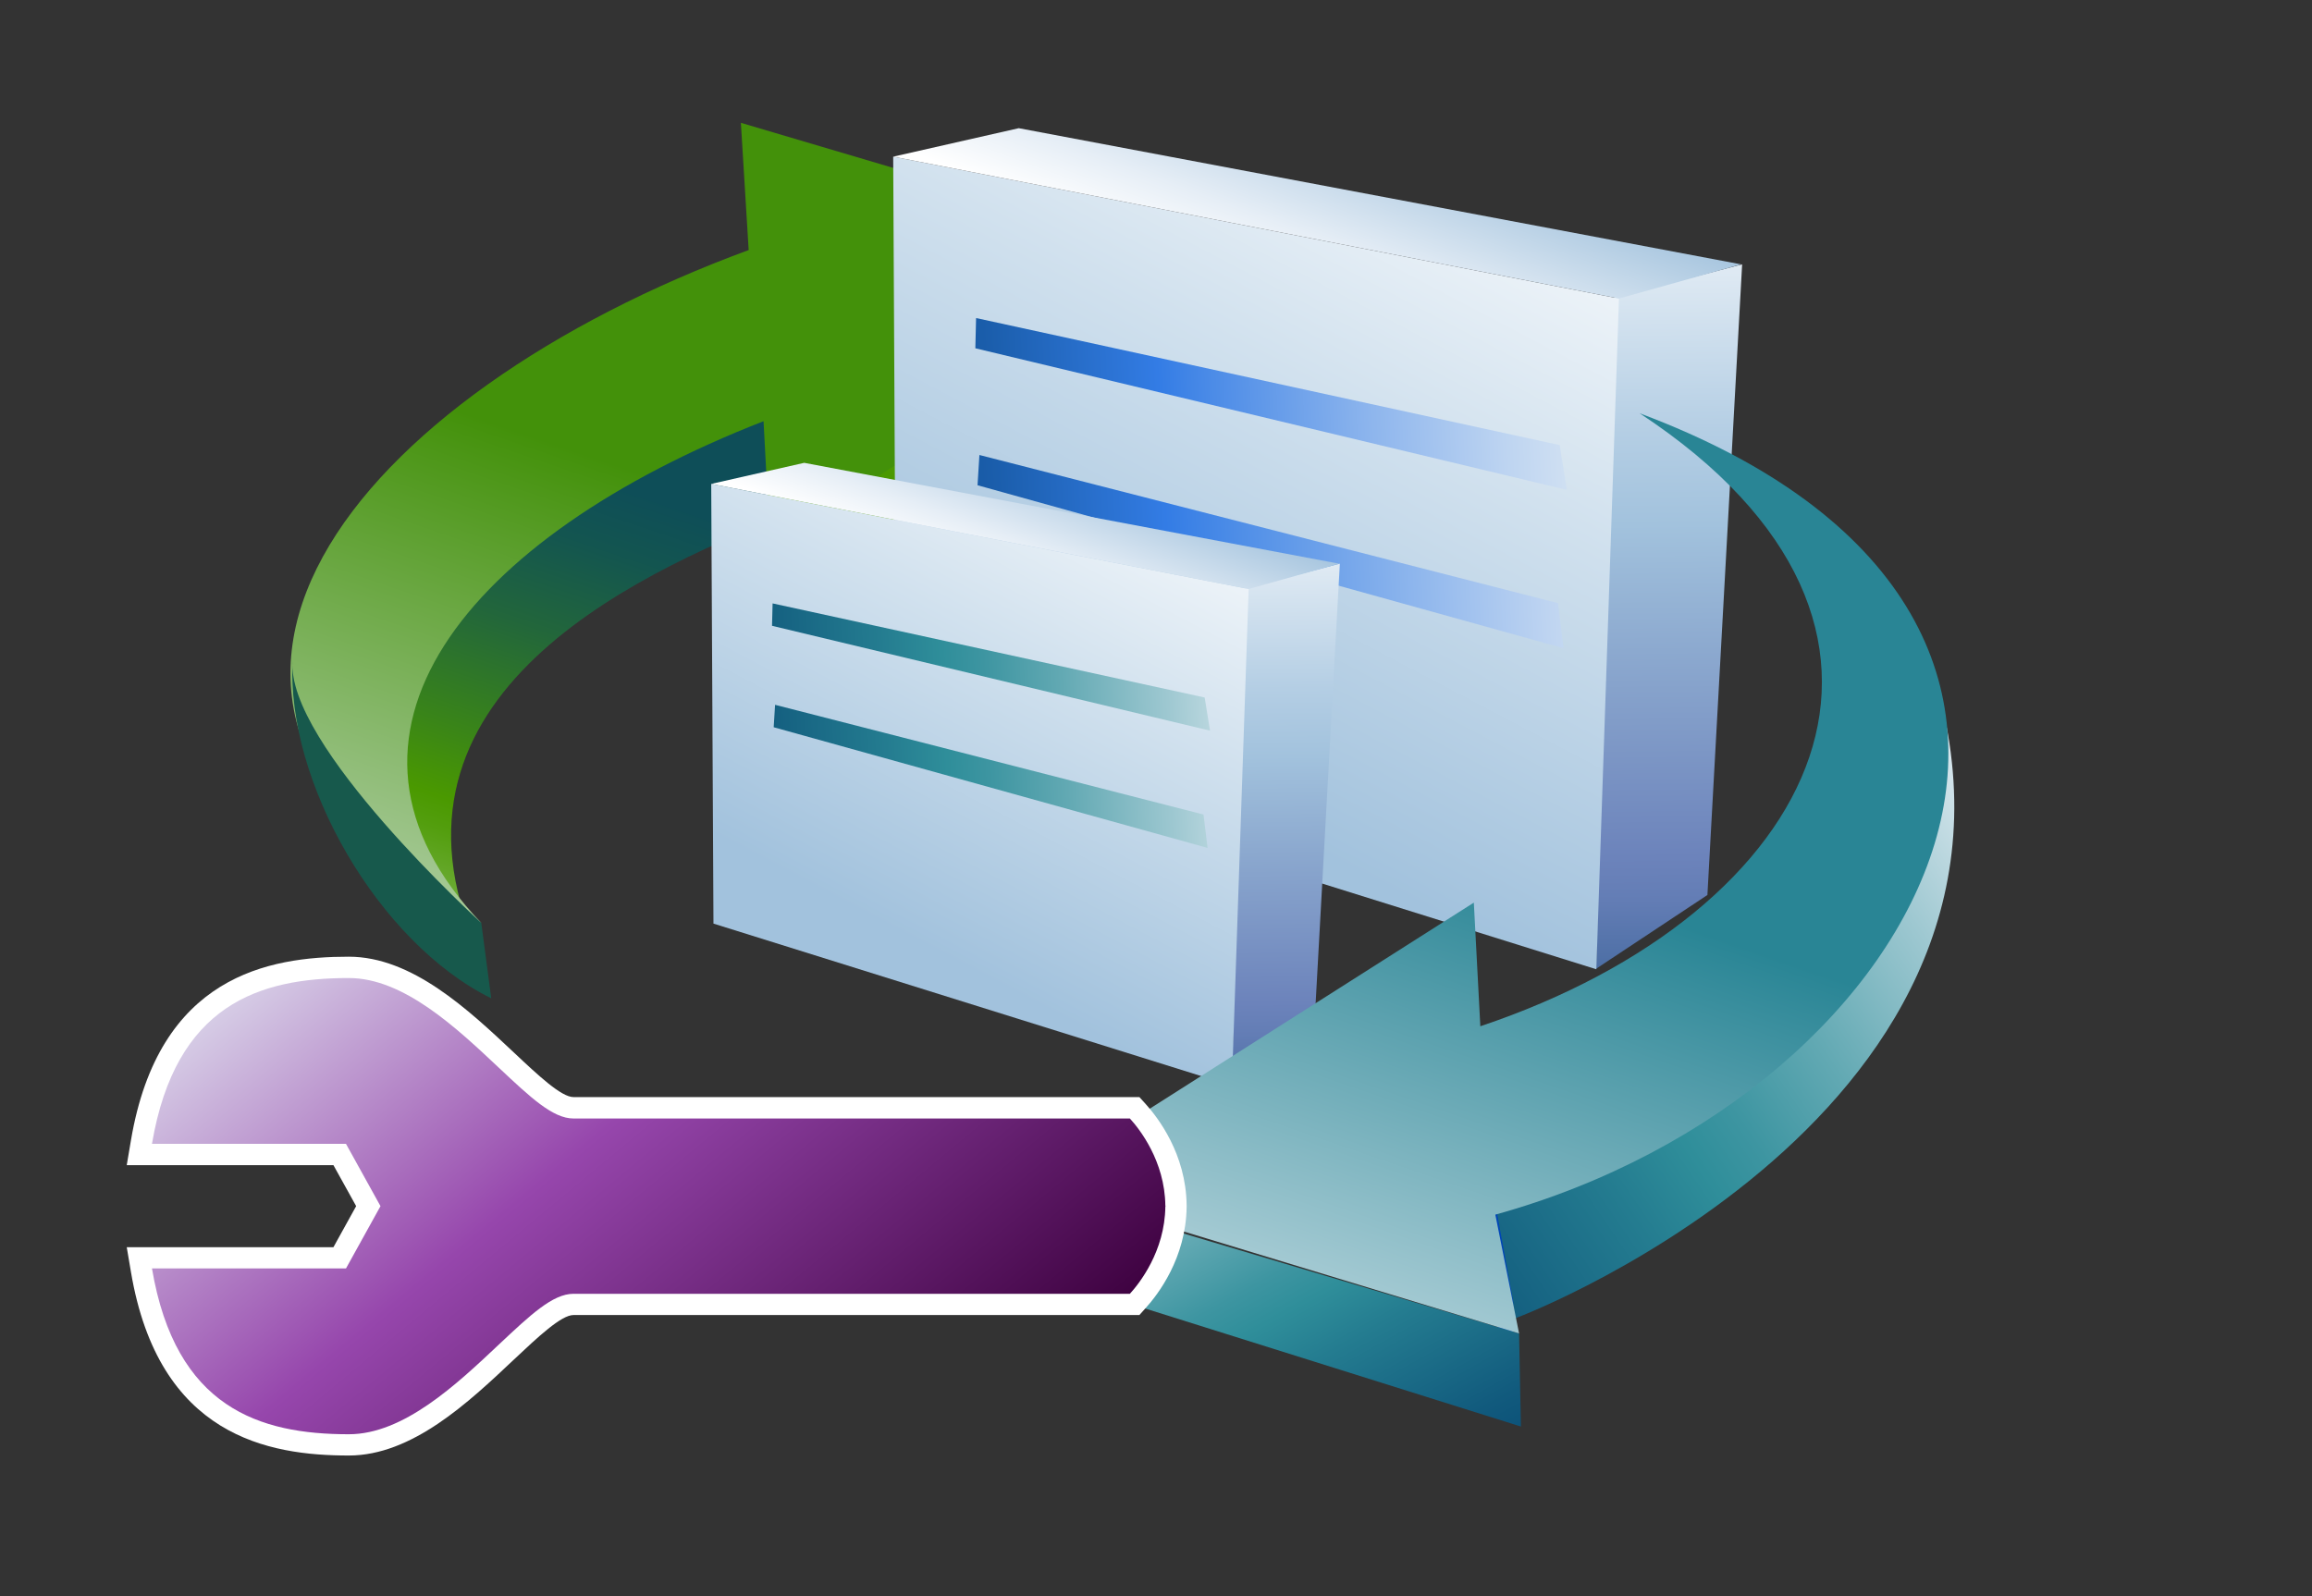 <?xml version="1.0" encoding="UTF-8"?>
<!DOCTYPE svg PUBLIC "-//W3C//DTD SVG 1.1 Tiny//EN" "http://www.w3.org/Graphics/SVG/1.1/DTD/svg11-tiny.dtd">
<svg baseProfile="tiny" height="69.047" version="1.1" viewBox="0 0 100 69.047" width="100" xmlns="http://www.w3.org/2000/svg" xmlns:xlink="http://www.w3.org/1999/xlink">
<rect x="0" y="0" width="100" height="69.047" fill="#333333" stroke="none"/>
<g>
<g>
<rect fill="none" fill-opacity="0.4" height="69.047" stroke-opacity="0.4" width="100"/>
</g>
<g>
<linearGradient gradientTransform="matrix(1 0 0 -1 0 68)" gradientUnits="userSpaceOnUse" id="XMLID_18_" x1="18.636" x2="28.453" y1="19.281" y2="48.412">
<stop offset="0" style="stop-color:#E6EEF4"/>
<stop offset="0.077" style="stop-color:#C6DCC1"/>
<stop offset="0.211" style="stop-color:#91C06F"/>
<stop offset="0.321" style="stop-color:#6BAB33"/>
<stop offset="0.401" style="stop-color:#539E0E"/>
<stop offset="0.444" style="stop-color:#4A9900"/>
<stop offset="0.547" style="stop-color:#398419"/>
<stop offset="0.713" style="stop-color:#22663B"/>
<stop offset="0.849" style="stop-color:#135550"/>
<stop offset="0.938" style="stop-color:#0E4E58"/>
<stop offset="1" style="stop-color:#0E4E58"/>
</linearGradient>
<path d="M20.434,40.569c-4.351-10.878,7.727-16.037,14.063-18.506c-0.798-1.926-0.525-2.188-1.32-4.113    C19.029,23.458,13.8,31.515,20.434,40.569" fill="url(#XMLID_18_)"/>
<g>
<linearGradient gradientUnits="userSpaceOnUse" id="XMLID_19_" x1="58.239" x2="17.869" y1="0.089" y2="49.721">
<stop offset="0" style="stop-color:#E6EEF4"/>
<stop offset="0.077" style="stop-color:#C6DCC1"/>
<stop offset="0.211" style="stop-color:#91C06F"/>
<stop offset="0.321" style="stop-color:#6BAB33"/>
<stop offset="0.401" style="stop-color:#539E0E"/>
<stop offset="0.444" style="stop-color:#4A9900"/>
<stop offset="0.547" style="stop-color:#398419"/>
<stop offset="0.713" style="stop-color:#22663B"/>
<stop offset="0.849" style="stop-color:#135550"/>
<stop offset="0.938" style="stop-color:#0E4E58"/>
<stop offset="1" style="stop-color:#0E4E58"/>
</linearGradient>
<polygon fill="url(#XMLID_19_)" points="52.517,11.365 51.975,14.962 33.971,27.511 33.413,23.439    "/>
<linearGradient gradientTransform="matrix(-1 0 0 1 -503.743 -816.586)" gradientUnits="userSpaceOnUse" id="XMLID_20_" x1="-525.255" x2="-535.472" y1="868.302" y2="838.411">
<stop offset="0" style="stop-color:#DCE8E4"/>
<stop offset="1" style="stop-color:#43910A"/>
</linearGradient>
<path d="M20.817,39.923c-16.906-9.597-5.225-22.938,11.565-29.106l-0.337-5.504l20.451,6.053     L33.311,23.567l-0.286-5.346C20.194,23.228,13.091,31.854,20.817,39.923z" fill="url(#XMLID_20_)"/>
</g>
<g>
<g>
<linearGradient gradientTransform="matrix(1 0 0 -1 0 68)" gradientUnits="userSpaceOnUse" id="XMLID_21_" x1="71.992" x2="72.422" y1="61.306" y2="18.736">
<stop offset="0" style="stop-color:#FFFFFF"/>
<stop offset="0.096" style="stop-color:#E4EDF5"/>
<stop offset="0.283" style="stop-color:#B4CEE4"/>
<stop offset="0.376" style="stop-color:#A2C2DD"/>
<stop offset="0.504" style="stop-color:#8CA9CF"/>
<stop offset="0.714" style="stop-color:#6C83BB"/>
<stop offset="0.757" style="stop-color:#637DB5"/>
<stop offset="0.827" style="stop-color:#4C6EA4"/>
<stop offset="0.913" style="stop-color:#265689"/>
<stop offset="0.989" style="stop-color:#003D6D"/>
<stop offset="1" style="stop-color:#003D6D"/>
</linearGradient>
<polygon fill="url(#XMLID_21_)" points="69.034,41.908 73.85,38.716 75.352,11.435 69.811,12.876     "/>
<linearGradient gradientTransform="matrix(1 0 0 -1 0 68)" gradientUnits="userSpaceOnUse" id="XMLID_22_" x1="65.135" x2="49.372" y1="65.108" y2="35.159">
<stop offset="0" style="stop-color:#FFFFFF"/>
<stop offset="0.474" style="stop-color:#D1E1EE"/>
<stop offset="1" style="stop-color:#A2C2DD"/>
</linearGradient>
<polygon fill="url(#XMLID_22_)" points="38.766,32.461 38.633,6.777 70.024,12.914 69.046,41.929     "/>
<linearGradient gradientTransform="matrix(1 0 0 -1 0 68)" gradientUnits="userSpaceOnUse" id="XMLID_23_" x1="55.682" x2="58.575" y1="55.4" y2="63.253">
<stop offset="0" style="stop-color:#FFFFFF"/>
<stop offset="0.311" style="stop-color:#E6EEF6"/>
<stop offset="0.969" style="stop-color:#A5C4DE"/>
<stop offset="1" style="stop-color:#A2C2DD"/>
</linearGradient>
<polygon fill="url(#XMLID_23_)" points="75.305,11.435 44.064,5.545 38.633,6.777 70.024,12.914     "/>
<linearGradient gradientTransform="matrix(1 0 0 -1 0 68)" gradientUnits="userSpaceOnUse" id="XMLID_24_" x1="71.753" x2="27.581" y1="51.44" y2="49.03">
<stop offset="0" style="stop-color:#E6EEF4"/>
<stop offset="0.056" style="stop-color:#DBE7F3"/>
<stop offset="0.154" style="stop-color:#BDD4F1"/>
<stop offset="0.284" style="stop-color:#8DB5ED"/>
<stop offset="0.438" style="stop-color:#4B8BE7"/>
<stop offset="0.489" style="stop-color:#337CE5"/>
<stop offset="0.514" style="stop-color:#2F77DB"/>
<stop offset="0.651" style="stop-color:#1B5EAC"/>
<stop offset="0.773" style="stop-color:#0C4C8A"/>
<stop offset="0.873" style="stop-color:#034175"/>
<stop offset="0.938" style="stop-color:#003D6D"/>
<stop offset="1" style="stop-color:#003D6D"/>
</linearGradient>
<polygon fill="url(#XMLID_24_)" points="42.218,13.758 42.186,15.066 67.77,21.191 67.46,19.254     "/>
<linearGradient gradientTransform="matrix(1 0 0 -1 0 68)" gradientUnits="userSpaceOnUse" id="XMLID_25_" x1="72.1" x2="27.922" y1="45.071" y2="42.662">
<stop offset="0" style="stop-color:#E6EEF4"/>
<stop offset="0.121" style="stop-color:#BED4F1"/>
<stop offset="0.393" style="stop-color:#5894E8"/>
<stop offset="0.489" style="stop-color:#337CE5"/>
<stop offset="0.514" style="stop-color:#2F77DB"/>
<stop offset="0.651" style="stop-color:#1B5EAC"/>
<stop offset="0.773" style="stop-color:#0C4C8A"/>
<stop offset="0.873" style="stop-color:#034175"/>
<stop offset="0.938" style="stop-color:#003D6D"/>
<stop offset="1" style="stop-color:#003D6D"/>
</linearGradient>
<polygon fill="url(#XMLID_25_)" points="42.362,19.682 42.281,20.991 67.627,28.041 67.386,26.09     "/>
</g>
</g>
<g>
<g>
<linearGradient gradientTransform="matrix(1 0 0 -1 0 68)" gradientUnits="userSpaceOnUse" id="XMLID_26_" x1="55.464" x2="55.782" y1="47.126" y2="15.606">
<stop offset="0" style="stop-color:#FFFFFF"/>
<stop offset="0.096" style="stop-color:#E4EDF5"/>
<stop offset="0.283" style="stop-color:#B4CEE4"/>
<stop offset="0.376" style="stop-color:#A2C2DD"/>
<stop offset="0.504" style="stop-color:#8CA9CF"/>
<stop offset="0.714" style="stop-color:#6C83BB"/>
<stop offset="0.757" style="stop-color:#637DB5"/>
<stop offset="0.827" style="stop-color:#4C6EA4"/>
<stop offset="0.913" style="stop-color:#265689"/>
<stop offset="0.989" style="stop-color:#003D6D"/>
<stop offset="1" style="stop-color:#003D6D"/>
</linearGradient>
<polygon fill="url(#XMLID_26_)" points="53.274,46.947 56.839,44.584 57.952,24.384 53.849,25.451     "/>
<linearGradient gradientTransform="matrix(1 0 0 -1 0 68)" gradientUnits="userSpaceOnUse" id="XMLID_27_" x1="50.386" x2="38.713" y1="49.943" y2="27.766">
<stop offset="0" style="stop-color:#FFFFFF"/>
<stop offset="0.474" style="stop-color:#D1E1EE"/>
<stop offset="1" style="stop-color:#A2C2DD"/>
</linearGradient>
<polygon fill="url(#XMLID_27_)" points="30.859,39.953 30.762,20.933 54.007,25.479 53.281,46.963     "/>
<linearGradient gradientTransform="matrix(1 0 0 -1 0 68)" gradientUnits="userSpaceOnUse" id="XMLID_28_" x1="43.387" x2="45.529" y1="42.757" y2="48.569">
<stop offset="0" style="stop-color:#FFFFFF"/>
<stop offset="0.311" style="stop-color:#E6EEF6"/>
<stop offset="0.969" style="stop-color:#A5C4DE"/>
<stop offset="1" style="stop-color:#A2C2DD"/>
</linearGradient>
<polygon fill="url(#XMLID_28_)" points="57.917,24.384 34.784,20.021 30.762,20.933 54.007,25.479     "/>
<linearGradient gradientTransform="matrix(1 0 0 -1 0 68)" gradientUnits="userSpaceOnUse" id="XMLID_29_" x1="55.287" x2="22.575" y1="39.822" y2="38.038">
<stop offset="0" style="stop-color:#E6EEF4"/>
<stop offset="0.149" style="stop-color:#9EC8D1"/>
<stop offset="0.288" style="stop-color:#62A9B3"/>
<stop offset="0.39" style="stop-color:#3D95A1"/>
<stop offset="0.444" style="stop-color:#2F8E9A"/>
<stop offset="0.524" style="stop-color:#247C90"/>
<stop offset="0.699" style="stop-color:#115A7D"/>
<stop offset="0.843" style="stop-color:#044571"/>
<stop offset="0.938" style="stop-color:#003D6D"/>
<stop offset="1" style="stop-color:#003D6D"/>
</linearGradient>
<polygon fill="url(#XMLID_29_)" points="33.417,26.102 33.392,27.071 52.337,31.607 52.106,30.173     "/>
<linearGradient gradientTransform="matrix(1 0 0 -1 0 68)" gradientUnits="userSpaceOnUse" id="XMLID_30_" x1="55.545" x2="22.832" y1="35.106" y2="33.322">
<stop offset="0" style="stop-color:#E6EEF4"/>
<stop offset="0.149" style="stop-color:#9EC8D1"/>
<stop offset="0.288" style="stop-color:#62A9B3"/>
<stop offset="0.39" style="stop-color:#3D95A1"/>
<stop offset="0.444" style="stop-color:#2F8E9A"/>
<stop offset="0.524" style="stop-color:#247C90"/>
<stop offset="0.699" style="stop-color:#115A7D"/>
<stop offset="0.843" style="stop-color:#044571"/>
<stop offset="0.938" style="stop-color:#003D6D"/>
<stop offset="1" style="stop-color:#003D6D"/>
</linearGradient>
<polygon fill="url(#XMLID_30_)" points="33.524,30.489 33.464,31.459 52.232,36.679 52.054,35.235     "/>
</g>
</g>
<path d="M20.817,39.923c0,0-8.517-7.757-8.156-11.365c-0.308,5.235,3.699,12.218,8.586,14.627L20.817,39.923z" fill="#17594C"/>
<g>
<linearGradient gradientTransform="matrix(1 0 0 -1 0 68)" gradientUnits="userSpaceOnUse" id="XMLID_31_" x1="87.307" x2="49.311" y1="33.603" y2="7.719">
<stop offset="0" style="stop-color:#E6EEF4"/>
<stop offset="0.149" style="stop-color:#9EC8D1"/>
<stop offset="0.288" style="stop-color:#62A9B3"/>
<stop offset="0.39" style="stop-color:#3D95A1"/>
<stop offset="0.444" style="stop-color:#2F8E9A"/>
<stop offset="0.524" style="stop-color:#247C90"/>
<stop offset="0.699" style="stop-color:#115A7D"/>
<stop offset="0.843" style="stop-color:#044571"/>
<stop offset="0.938" style="stop-color:#003D6D"/>
<stop offset="1" style="stop-color:#003D6D"/>
</linearGradient>
<path d="M83.322,28.211L64.648,51.923l0.818,5.127C66.019,56.892,90.116,47.491,83.322,28.211z" fill="url(#XMLID_31_)"/>
<g>
<polygon fill="#0046B7" points="65.453,56.311 64.648,51.923 64.682,56.615 65.416,61.479     "/>
</g>
<linearGradient gradientTransform="matrix(1 0 0 -1 0 68)" gradientUnits="userSpaceOnUse" id="XMLID_32_" x1="48.937" x2="63.819" y1="23.081" y2="-3.675">
<stop offset="0" style="stop-color:#E6EEF4"/>
<stop offset="0.149" style="stop-color:#9EC8D1"/>
<stop offset="0.288" style="stop-color:#62A9B3"/>
<stop offset="0.39" style="stop-color:#3D95A1"/>
<stop offset="0.444" style="stop-color:#2F8E9A"/>
<stop offset="0.524" style="stop-color:#247C90"/>
<stop offset="0.699" style="stop-color:#115A7D"/>
<stop offset="0.843" style="stop-color:#044571"/>
<stop offset="0.938" style="stop-color:#003D6D"/>
<stop offset="1" style="stop-color:#003D6D"/>
</linearGradient>
<polygon fill="url(#XMLID_32_)" points="65.704,57.682 65.783,61.709 44.971,55.171 44.529,51.374    "/>
</g>
<linearGradient gradientTransform="matrix(1 0 0 -1 0 68)" gradientUnits="userSpaceOnUse" id="XMLID_33_" x1="57.201" x2="66.226" y1="4.095" y2="30.218">
<stop offset="0" style="stop-color:#D6E6EC"/>
<stop offset="1" style="stop-color:#298595"/>
</linearGradient>
<path d="M70.92,17.878c23.27,8.7,12.832,29.385-6.243,34.665l1.027,5.139l-21.151-6.431l19.194-12.205    l0.281,5.348C78.729,39.465,84.971,27.123,70.92,17.878z" fill="url(#XMLID_33_)"/>
</g>
<g>
<path d="M15.088,41.385c-3.467,0-8.222,0.826-9.424,7.943l-0.182,1.074c0,0,7.992,0,8.94,0    c0.286,0.514,0.714,1.283,0.983,1.773c-0.27,0.493-0.697,1.261-0.983,1.776c-0.948,0-8.94,0-8.94,0l0.182,1.072    c1.202,7.117,5.957,7.94,9.424,7.94c2.734,0,5.174-2.295,7.131-4.142c1.059-0.997,2.059-1.935,2.586-1.935h24.477l0.272-0.304    c0.523-0.575,1.744-2.156,1.771-4.372v-0.076c-0.025-2.219-1.248-3.797-1.771-4.376l-0.272-0.3H24.805    c-0.527,0-1.527-0.938-2.583-1.933C20.262,43.685,17.824,41.385,15.088,41.385z" fill="#FFFFFF"/>
<linearGradient gradientTransform="matrix(1.19 0 0 -1.19 48.956 165.187)" gradientUnits="userSpaceOnUse" id="XMLID_34_" x1="-29.854" x2="-7.688" y1="108.853" y2="82.187">
<stop offset="0" style="stop-color:#E6EEF4"/>
<stop offset="0.444" style="stop-color:#9646AC"/>
<stop offset="0.938" style="stop-color:#3D013F"/>
<stop offset="1" style="stop-color:#3D013F"/>
</linearGradient>
<path d="M50.407,52.176c0-0.009,0.002-0.021,0.002-0.025h-0.005c-0.022-1.93-1.125-3.322-1.534-3.767    c-0.517,0-24.065,0-24.065,0c-0.899,0-1.867-0.919-3.218-2.186c-1.84-1.732-4.127-3.89-6.499-3.89    c-3.851,0-7.494,1.13-8.515,7.173c1.446,0,8.392,0,8.392,0l1.492,2.694l-1.492,2.695c0,0-6.945,0-8.392,0    c1.021,6.043,4.664,7.173,8.515,7.173c2.372,0,4.662-2.157,6.499-3.89c1.351-1.268,2.318-2.186,3.218-2.186c0,0,23.549,0,24.065,0    c0.407-0.444,1.512-1.837,1.534-3.768h0.005C50.409,52.194,50.407,52.186,50.407,52.176z" fill="url(#XMLID_34_)"/>
</g>
</g>
</svg>
